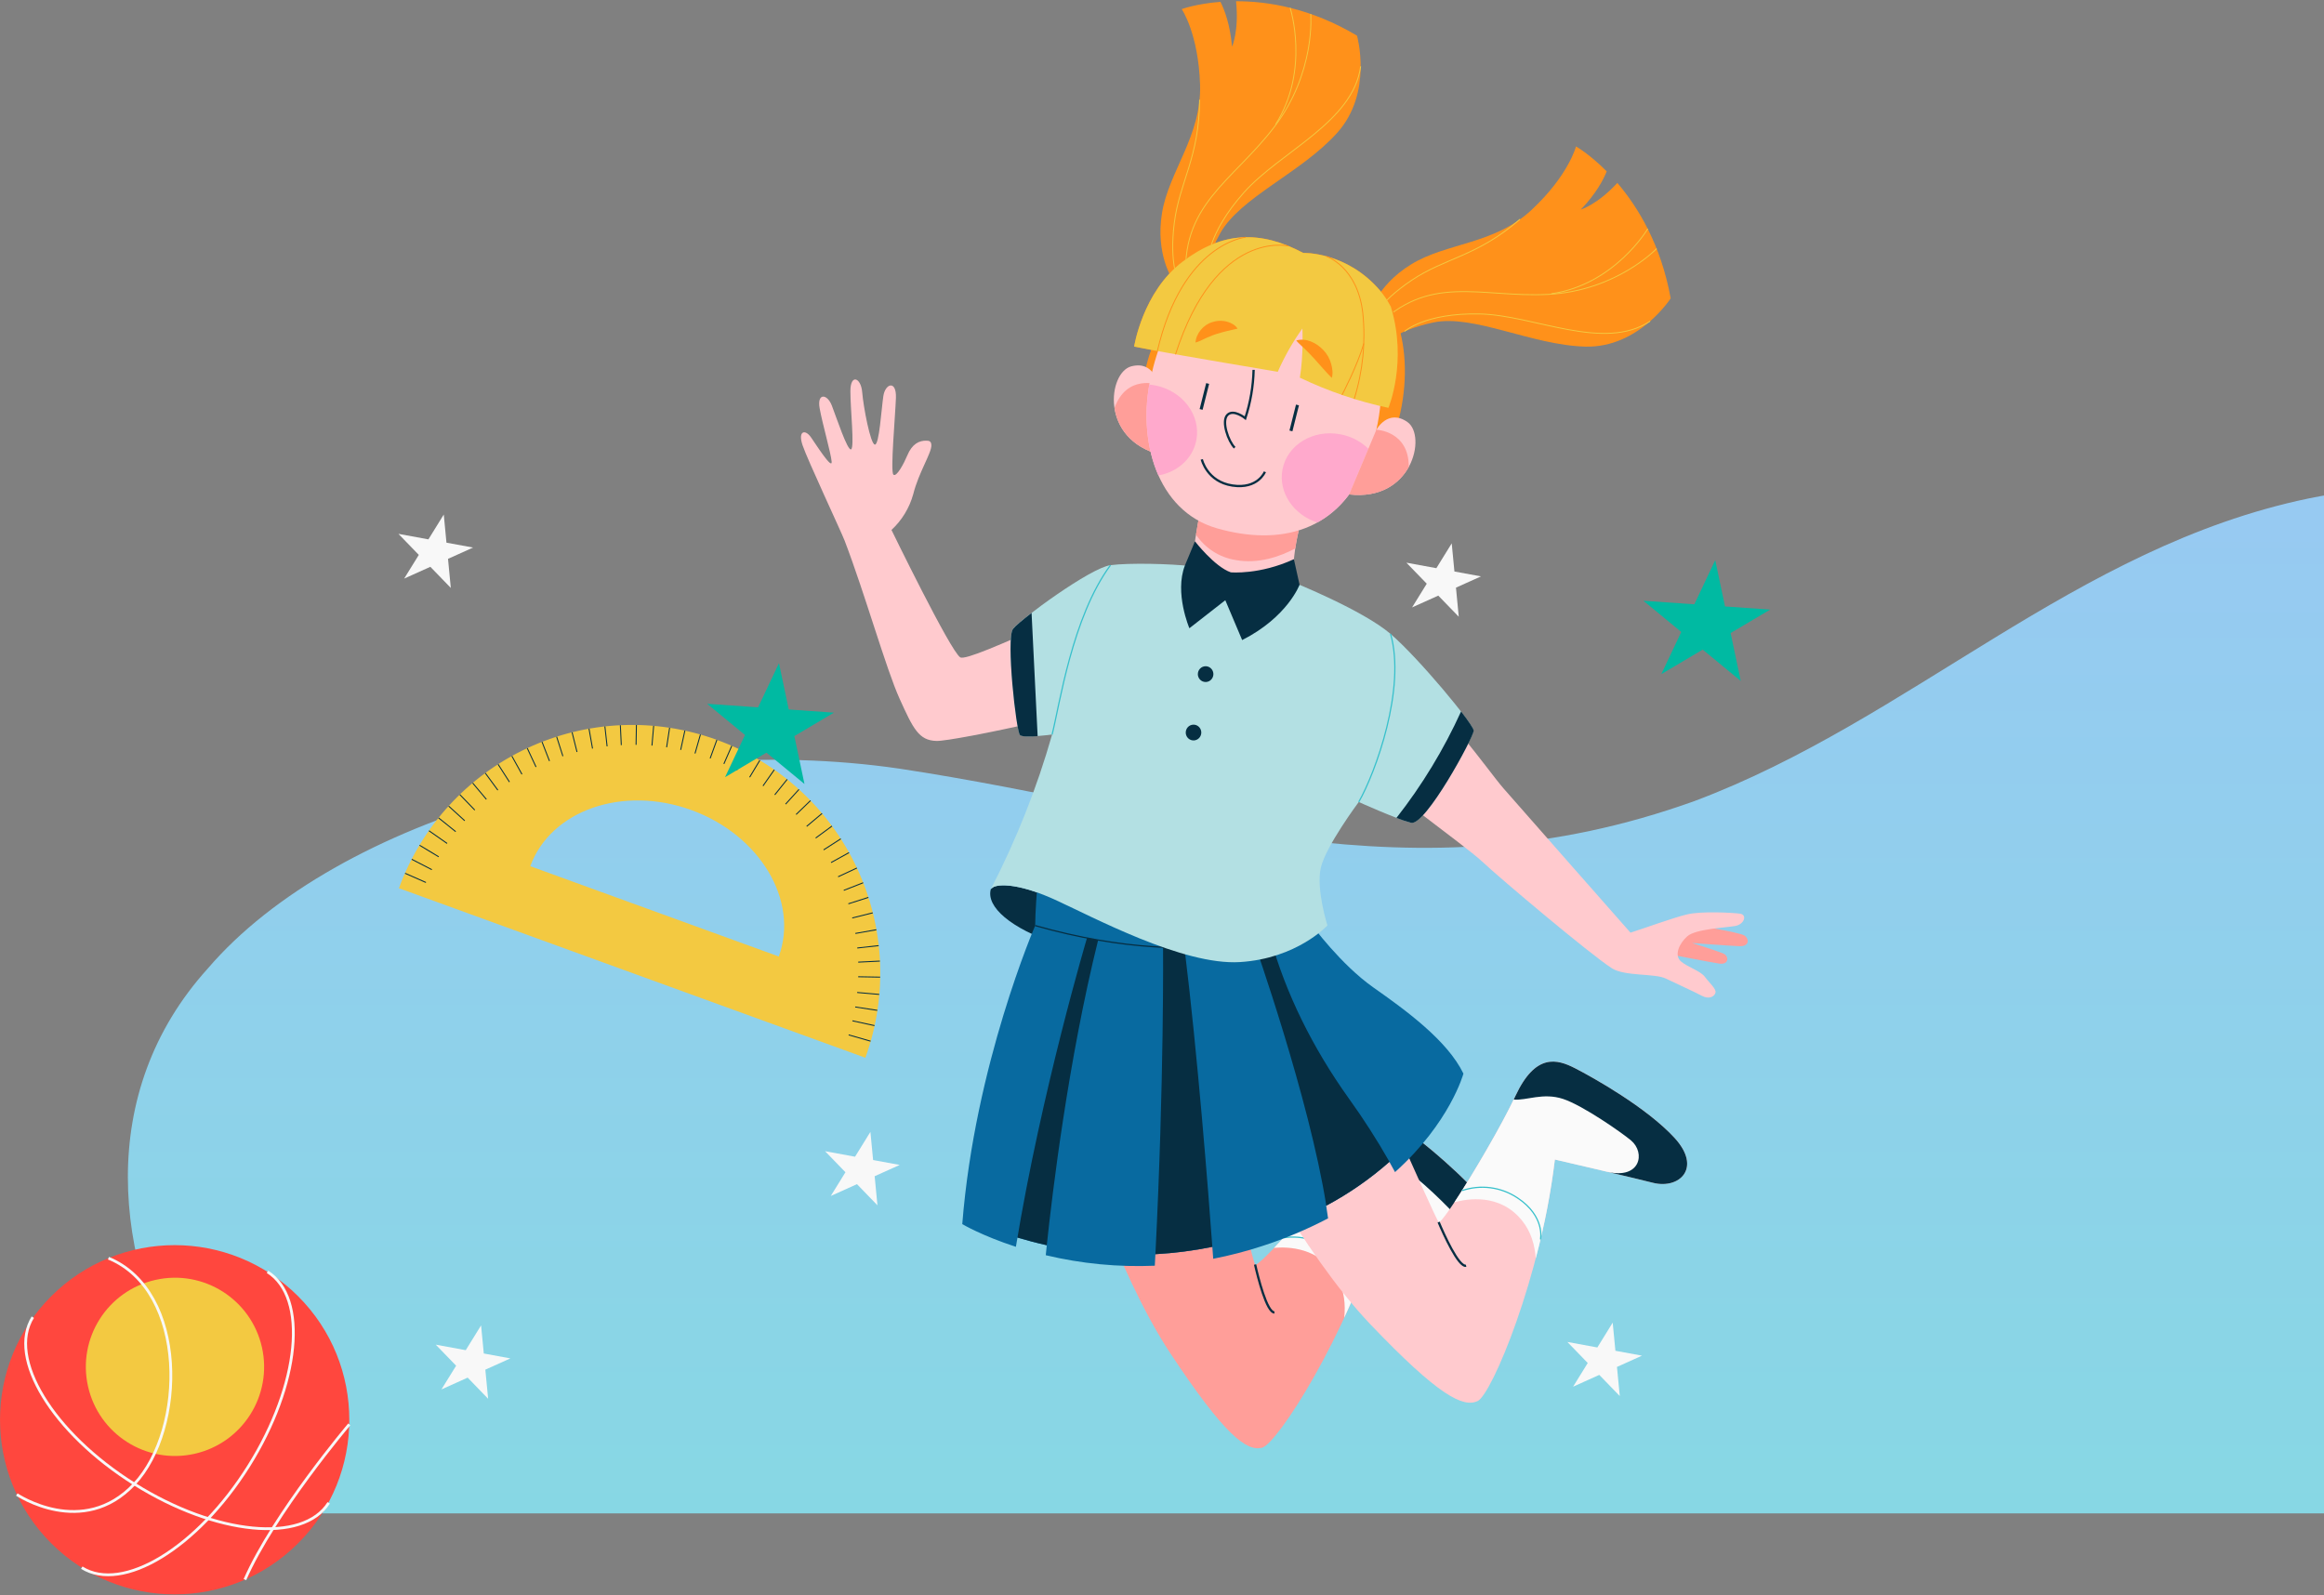 <svg width="670" height="460" viewBox="0 0 670 460" fill="none" xmlns="http://www.w3.org/2000/svg">
<rect x="0" y="0" width="670" height="460" fill="#808080" stroke="none"/>
<path d="M679.865 436.357H80.785C69.805 422.621 61.002 409.416 54.919 400.732C32.511 363.357 27.518 315.067 59.913 279.243C97.287 235.635 184.502 210.715 259.265 221.619C341.503 234.074 406.294 260.555 488.532 230.963C550.826 207.604 598.236 157.753 665.46 143.738C670.187 142.777 674.996 141.982 679.865 141.357V436.357Z" fill="url(#paint0_linear_5009_67320)"/>
<g clip-path="url(#clip0_5009_67320)">
<path d="M85.957 444.964C105.62 425.301 105.62 393.422 85.957 373.759C66.295 354.096 34.415 354.096 14.752 373.759C-4.91 393.422 -4.91 425.301 14.752 444.964C34.415 464.626 66.295 464.626 85.957 444.964Z" fill="#FF473E"/>
<g style="mix-blend-mode:soft-light">
<path d="M56.074 419.178C69.92 416.069 78.625 402.325 75.517 388.478C72.408 374.632 58.664 365.927 44.817 369.035C30.971 372.144 22.266 385.888 25.374 399.735C28.483 413.581 42.227 422.286 56.074 419.178Z" fill="#F3C941"/>
</g>
<path d="M77.113 366.706C88.891 374.097 86.462 399.179 71.68 422.736C56.899 446.293 35.374 459.397 23.576 452.007" stroke="#F8F8F8" stroke-width="0.802" stroke-miterlimit="10"/>
<path d="M94.761 433.319C87.37 445.097 62.288 442.663 38.731 427.887C15.175 413.11 2.07 391.58 9.46 379.782" stroke="#F8F8F8" stroke-width="0.802" stroke-miterlimit="10"/>
<path d="M4.844 430.909C4.844 430.909 23.853 443.742 38.731 427.887C53.61 412.032 54.105 372.173 31.268 362.776" stroke="#F8F8F8" stroke-width="0.802" stroke-miterlimit="10"/>
<path d="M100.694 410.691C100.694 410.691 79.071 436.191 70.607 455.457" stroke="#F8F8F8" stroke-width="0.802" stroke-miterlimit="10"/>
</g>
<g clip-path="url(#clip1_5009_67320)">
<path d="M206.672 213.322C188.845 206.842 169.174 207.708 151.985 215.73C134.795 223.751 121.496 238.272 115.011 256.097L249.481 304.983C255.959 287.151 255.089 267.477 247.06 250.287C239.032 233.097 224.504 219.8 206.672 213.322V213.322ZM152.876 249.753C158.742 233.643 179.541 226.371 199.317 233.565C219.094 240.759 230.388 259.675 224.521 275.785L152.876 249.753Z" fill="#F3C941"/>
<path d="M204.734 218.666L206.673 213.322" stroke="#062E42" stroke-width="0.278" stroke-miterlimit="10"/>
<path d="M241.626 252.797L247.037 250.275" stroke="#062E42" stroke-width="0.278" stroke-miterlimit="10"/>
<path d="M152.009 215.733L154.537 221.144" stroke="#062E42" stroke-width="0.278" stroke-miterlimit="10"/>
<path d="M170.819 215.827L169.808 210.111" stroke="#062E42" stroke-width="0.278" stroke-miterlimit="10"/>
<path d="M246.592 269.141L252.653 268.069" stroke="#062E42" stroke-width="0.278" stroke-miterlimit="10"/>
<path d="M219.966 226.605L223.233 221.933" stroke="#062E42" stroke-width="0.278" stroke-miterlimit="10"/>
<path d="M123.672 239.531L128.899 243.192" stroke="#062E42" stroke-width="0.278" stroke-miterlimit="10"/>
<path d="M140.226 230.482L136.271 225.766" stroke="#062E42" stroke-width="0.278" stroke-miterlimit="10"/>
<path d="M232.554 238.27L236.999 234.537" stroke="#062E42" stroke-width="0.278" stroke-miterlimit="10"/>
<path d="M187.957 214.972L188.451 209.289" stroke="#062E42" stroke-width="0.278" stroke-miterlimit="10"/>
<path d="M247.12 286.162L253.475 286.718" stroke="#062E42" stroke-width="0.278" stroke-miterlimit="10"/>
<path d="M212.406 222.021L215.011 216.966" stroke="#062E42" stroke-width="0.278" stroke-miterlimit="10"/>
<path d="M118.705 247.759L124.499 250.748" stroke="#062E42" stroke-width="0.278" stroke-miterlimit="10"/>
<path d="M244.581 260.592L250.348 258.747" stroke="#062E42" stroke-width="0.278" stroke-miterlimit="10"/>
<path d="M160.481 212.417L162.275 218.027" stroke="#062E42" stroke-width="0.278" stroke-miterlimit="10"/>
<path d="M179.119 214.838L178.846 209.105" stroke="#062E42" stroke-width="0.278" stroke-miterlimit="10"/>
<path d="M247.415 277.413L253.664 277.113" stroke="#062E42" stroke-width="0.278" stroke-miterlimit="10"/>
<path d="M226.477 231.86L230.343 227.61" stroke="#062E42" stroke-width="0.278" stroke-miterlimit="10"/>
<path d="M129.349 232.426L133.982 236.643" stroke="#062E42" stroke-width="0.278" stroke-miterlimit="10"/>
<path d="M146.876 225.477L143.598 220.372" stroke="#062E42" stroke-width="0.278" stroke-miterlimit="10"/>
<path d="M237.448 245.042L242.393 241.859" stroke="#062E42" stroke-width="0.278" stroke-miterlimit="10"/>
<path d="M196.24 216.211L197.445 210.655" stroke="#062E42" stroke-width="0.278" stroke-miterlimit="10"/>
<path d="M245.754 294.328L252.114 295.712" stroke="#062E42" stroke-width="0.278" stroke-miterlimit="10"/>
<path d="M208.689 220.249L210.972 215.044" stroke="#062E42" stroke-width="0.278" stroke-miterlimit="10"/>
<path d="M116.778 251.798L122.799 254.442" stroke="#062E42" stroke-width="0.278" stroke-miterlimit="10"/>
<path d="M243.254 256.714L248.853 254.525" stroke="#062E42" stroke-width="0.278" stroke-miterlimit="10"/>
<path d="M156.264 213.911L158.414 219.427" stroke="#062E42" stroke-width="0.278" stroke-miterlimit="10"/>
<path d="M175.024 215.194L174.385 209.455" stroke="#062E42" stroke-width="0.278" stroke-miterlimit="10"/>
<path d="M247.148 273.335L253.314 272.652" stroke="#062E42" stroke-width="0.278" stroke-miterlimit="10"/>
<path d="M223.36 229.171L226.938 224.71" stroke="#062E42" stroke-width="0.278" stroke-miterlimit="10"/>
<path d="M126.444 235.832L131.382 239.787" stroke="#062E42" stroke-width="0.278" stroke-miterlimit="10"/>
<path d="M143.526 227.827L139.91 222.91" stroke="#062E42" stroke-width="0.278" stroke-miterlimit="10"/>
<path d="M235.154 241.632L239.859 238.176" stroke="#062E42" stroke-width="0.278" stroke-miterlimit="10"/>
<path d="M192.184 215.466L193.045 209.844" stroke="#062E42" stroke-width="0.278" stroke-miterlimit="10"/>
<path d="M246.559 290.34L252.925 291.312" stroke="#062E42" stroke-width="0.278" stroke-miterlimit="10"/>
<path d="M216.122 224.099L219.05 219.222" stroke="#062E42" stroke-width="0.278" stroke-miterlimit="10"/>
<path d="M120.955 243.715L126.483 247.037" stroke="#062E42" stroke-width="0.278" stroke-miterlimit="10"/>
<path d="M245.698 264.675L251.614 263.197" stroke="#062E42" stroke-width="0.278" stroke-miterlimit="10"/>
<path d="M164.93 211.15L166.347 216.816" stroke="#062E42" stroke-width="0.278" stroke-miterlimit="10"/>
<path d="M183.374 214.755L183.474 209.033" stroke="#062E42" stroke-width="0.278" stroke-miterlimit="10"/>
<path d="M247.42 281.629L253.736 281.74" stroke="#062E42" stroke-width="0.278" stroke-miterlimit="10"/>
<path d="M229.516 234.843L233.66 230.832" stroke="#062E42" stroke-width="0.278" stroke-miterlimit="10"/>
<path d="M132.571 229.104L136.876 233.565" stroke="#062E42" stroke-width="0.278" stroke-miterlimit="10"/>
<path d="M150.481 223.255L147.57 218" stroke="#062E42" stroke-width="0.278" stroke-miterlimit="10"/>
<path d="M239.593 248.703L244.77 245.831" stroke="#062E42" stroke-width="0.278" stroke-miterlimit="10"/>
<path d="M200.367 217.25L201.934 211.783" stroke="#062E42" stroke-width="0.278" stroke-miterlimit="10"/>
<path d="M244.665 298.389L250.981 300.2" stroke="#062E42" stroke-width="0.278" stroke-miterlimit="10"/>
</g>
<g clip-path="url(#clip2_5009_67320)">
<path d="M478.945 194.377L494.495 161.497L501.845 196.337L473.785 173.217L510.335 175.767L478.945 194.377Z" fill="#00BAA2"/>
<path d="M209.025 224.087L224.575 191.217L231.925 226.047L203.865 202.927L240.415 205.477L209.025 224.087Z" fill="#00BAA2"/>
<path d="M407.095 175.137L418.525 156.667L420.555 177.827L405.455 162.237L426.965 166.187L407.095 175.137Z" fill="#F8F8F8"/>
<path d="M453.515 399.827L464.935 381.357L466.975 402.527L451.865 386.927L473.385 390.877L453.515 399.827Z" fill="#F8F8F8"/>
<path d="M127.265 400.617L138.695 382.147L140.725 403.307L125.625 387.707L147.135 391.667L127.265 400.617Z" fill="#F8F8F8"/>
<path d="M239.515 344.827L250.935 326.357L252.965 347.527L237.865 331.927L259.385 335.887L239.515 344.827Z" fill="#F8F8F8"/>
<path d="M116.515 166.827L127.935 148.357L129.965 169.517L114.865 153.927L136.385 157.877L116.515 166.827Z" fill="#F8F8F8"/>
</g>
<path d="M374.428 152.92C373.254 157.805 372.692 162.821 372.756 167.849C372.756 167.849 366.632 174.921 354.945 172.394C343.258 169.867 343.438 163.271 343.438 163.271C343.438 163.271 344.343 156.503 345.481 150.134L374.428 152.92Z" fill="#FFCACE"/>
<path d="M356.182 161.468C353.894 161.098 351.704 160.258 349.746 159C347.789 157.743 346.104 156.093 344.795 154.153C345.007 152.832 345.242 151.466 345.481 150.111L374.428 152.92C374.428 152.92 373.884 155.032 373.415 158.14C369.035 160.457 362.758 162.696 356.182 161.468Z" fill="#FF9E99"/>
<path d="M406.814 76.235C417.035 69.937 430.852 70.518 441.569 60.499C452.286 50.48 454.351 42.219 454.351 42.219C454.351 42.219 458.268 44.431 463.204 49.407C462.229 51.862 460.131 55.843 455.74 60.427C455.74 60.427 460.507 59.006 466.272 52.747C472.265 59.763 478.857 70.579 481.652 86.016C481.652 86.016 472.483 100.343 457.037 99.939C441.591 99.535 424.82 90.539 413.221 92.978C401.621 95.416 398.652 99.889 398.652 99.889L394.479 91.164C394.479 91.164 396.592 82.5 406.814 76.235Z" fill="#FF911A"/>
<path d="M477.598 71.679C477.598 71.679 466.048 83.843 446.396 84.877C426.743 85.911 411.749 78.507 396.233 94.83" stroke="#F3C941" stroke-width="0.26" stroke-miterlimit="10"/>
<path d="M475.038 65.973C475.038 65.973 465.481 82.085 447.219 84.7" stroke="#F3C941" stroke-width="0.26" stroke-miterlimit="10"/>
<path d="M438.218 63.208C425.828 73.99 416.686 74.267 406.933 80.83C397.181 87.393 395.203 92.674 395.203 92.674" stroke="#F3C941" stroke-width="0.26" stroke-miterlimit="10"/>
<path d="M475.746 92.602C462.305 101.487 442.244 90.838 426.52 90.517C410.796 90.196 404.928 95.56 404.928 95.56" stroke="#F3C941" stroke-width="0.26" stroke-miterlimit="10"/>
<path d="M335.01 61.372C336.987 49.407 346.451 39.172 345.972 24.387C345.492 9.602 340.687 2.63 340.687 2.63C340.687 2.63 344.904 1.07 351.85 0.534C353.044 2.889 354.645 7.097 355.196 13.472C355.196 13.472 357.25 8.878 356.345 0.357C365.504 0.329 377.872 2.336 391.215 10.277C391.215 10.277 395.911 26.682 385.521 38.282C375.131 49.883 357.479 56.883 351.703 67.388C345.928 77.894 347.345 83.102 347.345 83.102L338.082 80.609C338.082 80.609 333.026 73.338 335.01 61.372Z" fill="#FF911A"/>
<path d="M377.877 4.028C377.877 4.028 379.397 20.848 367.335 36.651C355.272 52.454 339.951 59.111 341.989 81.692" stroke="#F3C941" stroke-width="0.26" stroke-miterlimit="10"/>
<path d="M371.944 2.265C371.944 2.265 377.724 20.135 367.743 35.877" stroke="#F3C941" stroke-width="0.26" stroke-miterlimit="10"/>
<path d="M345.83 28.755C345.781 45.315 340.016 52.531 338.54 64.297C337.063 76.064 339.706 81.051 339.706 81.051" stroke="#F3C941" stroke-width="0.26" stroke-miterlimit="10"/>
<path d="M392.272 19.118C390.12 35.252 369.073 43.712 358.557 55.578C348.042 67.444 348.205 75.483 348.205 75.483" stroke="#F3C941" stroke-width="0.26" stroke-miterlimit="10"/>
<path d="M375.72 72.917C375.72 72.917 388.213 72.475 397.867 83.766C407.522 95.057 407.707 118.827 396.565 136.847L327.861 120.701C327.861 120.701 329.196 107.984 331.877 100.873L326.973 99.928C326.973 99.928 329.409 84.175 340.943 75.417C352.477 66.658 363.412 66.393 375.72 72.917Z" fill="#FF911A"/>
<path d="M333.783 110.892C333.783 110.892 332.797 103.931 326.156 105.623C319.514 107.315 316.894 126.634 334.628 131.163L333.783 110.892Z" fill="#FFCACE"/>
<path d="M321.318 117.605C322.135 123.134 325.927 128.934 334.644 131.163L333.783 110.892C333.783 110.892 324.854 107.824 321.318 117.605Z" fill="#FF9E99"/>
<path d="M372.941 78.087C399.703 83.843 402.171 110.931 394.32 132.401C386.469 153.871 368.446 157.344 350.902 152.345C333.359 147.347 327.921 126.667 331.659 109.289C335.505 91.413 345.655 72.215 372.941 78.087Z" fill="#FFCACE"/>
<path d="M361.412 106.646C361.301 111.387 360.493 116.086 359.015 120.585C359.015 120.585 355.604 117.82 353.839 119.651C352.074 121.481 354.144 127.303 355.953 129.089" stroke="#062E42" stroke-width="0.658" stroke-miterlimit="10"/>
<path d="M374.058 116.764L372.173 124.245" stroke="#062E42" stroke-width="0.879" stroke-miterlimit="10"/>
<path d="M348.162 110.572L346.277 118.053" stroke="#062E42" stroke-width="0.879" stroke-miterlimit="10"/>
<path d="M364.665 136.034C364.665 136.034 362.665 141.099 355.304 139.993C347.944 138.887 346.473 132.457 346.473 132.457" stroke="#062E42" stroke-width="0.658" stroke-miterlimit="10"/>
<path d="M386.524 125.241C389.828 125.861 392.847 127.546 395.132 130.046C394.876 130.836 394.587 131.622 394.32 132.401C391.013 141.447 385.897 147.303 379.768 150.648C372.886 148.436 368.484 141.95 369.732 135.365C371.099 128.21 378.613 123.687 386.524 125.241Z" fill="#FFA9CC"/>
<path d="M331.326 110.887C331.902 110.937 332.475 111.016 333.043 111.125C340.954 112.678 346.266 119.734 344.909 126.883C343.896 132.224 339.461 136.106 333.969 137.09C330.504 129.283 329.746 119.739 331.326 110.887Z" fill="#FFA9CC"/>
<path d="M396.805 123.903C396.805 123.903 400.15 117.743 405.762 121.691C411.374 125.639 407.118 144.671 388.959 142.558L396.805 123.903Z" fill="#FFCACE"/>
<path d="M406.138 134.652C403.452 139.528 397.889 143.603 388.959 142.564L396.805 123.903C396.805 123.903 406.23 124.229 406.138 134.652Z" fill="#FF9E99"/>
<path d="M340.937 75.439C352.466 66.68 363.412 66.393 375.719 72.94C375.719 72.94 388.213 72.497 397.867 83.788C399.076 85.213 400.118 86.775 400.973 88.444C405.833 104.346 400.275 117.599 400.275 117.599C391.459 115.718 382.89 112.795 374.744 108.891C375.834 102.493 375.48 94.708 375.48 94.708C372.689 98.609 370.308 102.796 368.375 107.199C368.375 107.199 339.978 102.438 331.871 100.879L326.967 99.933C326.967 99.933 329.403 84.197 340.937 75.439Z" fill="#F3C941"/>
<path d="M382.394 73.907C382.394 73.907 391.389 76.888 392.893 90.302C393.749 98.623 392.907 107.035 390.419 115.012" stroke="#FF911A" stroke-width="0.26" stroke-miterlimit="10"/>
<path d="M386.899 113.867C386.899 113.867 391.307 105.524 393.176 99.043" stroke="#FF911A" stroke-width="0.26" stroke-miterlimit="10"/>
<path d="M371.454 70.933C371.454 70.933 350.565 65.84 338.894 102.173" stroke="#FF911A" stroke-width="0.26" stroke-miterlimit="10"/>
<path d="M359.113 68.406C359.113 68.406 340.959 69.993 333.658 101.227" stroke="#FF911A" stroke-width="0.26" stroke-miterlimit="10"/>
<path d="M383.936 108.957C384.372 107.697 384.105 106.193 383.778 104.949C383.373 103.44 382.597 102.06 381.522 100.94C379.572 98.872 376.57 97.346 373.693 98.175C374.45 99.076 375.398 99.834 376.215 100.647C377.033 101.46 377.981 102.4 378.814 103.323C380.52 105.192 382.143 107.16 383.936 108.957Z" fill="#FF911A"/>
<path d="M356.781 94.752C356.176 93.746 354.945 93.094 353.877 92.784C352.433 92.37 350.899 92.407 349.475 92.889C347.001 93.597 344.806 96.129 344.669 98.772C345.599 98.476 346.499 98.094 347.361 97.633C347.862 97.379 348.412 97.174 348.935 96.964C349.48 96.713 350.041 96.499 350.614 96.323C352.646 95.676 354.705 95.206 356.781 94.752Z" fill="#FF911A"/>
<path d="M487.111 266.502C487.111 266.502 501.479 268.775 502.912 269.742C504.345 270.71 504.399 272.938 501.419 272.817C498.439 272.695 487.798 271.893 487.798 271.893C487.798 271.893 495.344 274.249 496.919 274.984C498.493 275.72 498.499 278.263 495.611 277.826C492.723 277.389 480.639 275.017 480.639 275.017L487.111 266.502Z" fill="#FF9E99"/>
<path d="M470.063 268.913C475.059 267.315 482.213 264.661 486.359 263.655C490.506 262.648 499.436 263.152 501.615 263.439C503.794 263.727 502.906 266.508 500.253 266.989C497.599 267.47 488.811 267.835 486.425 269.969C484.038 272.103 482.644 275.46 484.561 277.157C486.479 278.855 490.25 279.922 491.524 281.669C492.799 283.416 494.859 285.119 494.565 286.231C494.27 287.342 492.723 288.221 490.658 287.126C488.272 285.855 483.412 283.687 480.257 282.15C477.103 280.613 468.391 281.542 464.718 279.192C458.404 275.145 432.453 253.26 427.288 248.405C422.123 243.55 395.688 224.955 392.495 220.073C389.302 215.191 387.047 182.165 401.937 193.079C416.827 203.994 428.563 221.693 433.494 227.361C438.425 233.028 470.063 268.913 470.063 268.913Z" fill="#FFCACE"/>
<path d="M257.01 152.799C260.018 150.023 262.193 146.443 263.287 142.47C264.878 136.133 268.599 130.615 268.512 128.337C268.468 127.159 267.804 127.082 267.144 127.06C265.047 126.988 262.949 127.945 261.544 131.367C260.732 133.336 258.476 137.731 257.561 136.847C256.645 135.962 258.106 119.96 258.291 114.73C258.476 109.499 255.218 110.577 254.668 114.177C254.117 117.776 253.491 128.293 252.221 128.193C250.952 128.094 248.914 117.356 248.571 113.11C248.228 108.863 245.171 107.663 245.166 112.794C245.16 117.926 246.381 128.956 245.373 129.554C244.365 130.151 241.15 120.397 239.815 116.941C238.481 113.486 235.517 113.27 236.29 117.666C237.064 122.062 239.559 130.643 239.761 133.098C239.963 135.553 235.489 128.536 233.817 126.109C232.144 123.682 229.97 124.185 231.365 128.348C232.76 132.512 242.518 153.313 243.504 155.89C249.421 171.371 255.441 192.836 259.353 201.473C263.265 210.109 264.878 213.499 269.972 213.637C275.066 213.775 321.154 203.972 331.402 198.885C341.651 193.798 341.035 169.691 330.858 169.724C320.68 169.757 279.643 191.288 276.826 189.524C274.009 187.76 257.01 152.799 257.01 152.799Z" fill="#FFCACE"/>
<path d="M309.19 325.876C309.19 325.876 321.519 366.156 337.319 390.07C353.12 413.984 359.424 418.524 363.826 417.429C368.228 416.334 388.256 385.11 397.971 352.886C397.971 352.886 417.519 361.346 424.635 364.586C431.751 367.826 439.389 362.999 432.987 352.93C426.585 342.861 412.943 331.582 408.29 328.049C403.637 324.515 397.867 321.662 390 332.804C382.132 343.945 362.649 365.775 361.832 364.619C361.014 363.463 346.576 303.206 346.576 303.206L309.19 325.876Z" fill="#FF9E99"/>
<path d="M367.286 359.803C373.824 352.947 384.617 340.379 389.984 332.782C397.851 321.64 403.604 324.488 408.274 328.026C412.943 331.565 426.575 342.856 432.971 352.908C439.368 362.96 431.734 367.837 424.619 364.564C417.503 361.29 397.955 352.864 397.955 352.864C395.112 362.132 391.629 371.186 387.532 379.957C387.951 376.192 387.575 372.144 385.538 368.451C380.585 359.471 370.974 359.449 367.286 359.803Z" fill="#FAFAFA"/>
<path d="M370.01 356.884C372.779 356.468 375.606 356.7 378.273 357.563C380.941 358.425 383.379 359.895 385.401 361.86C392.424 368.6 389.831 374.832 389.831 374.832" stroke="#37C0CB" stroke-width="0.348" stroke-miterlimit="10"/>
<path d="M389.978 332.793C397.845 321.651 403.599 324.499 408.268 328.037C412.937 331.576 426.569 342.867 432.965 352.919C439.362 362.971 431.729 367.848 424.613 364.575C421.785 363.286 416.985 361.18 412.256 359.101C421.192 362.971 424.057 355.7 420.532 351.426C418.456 348.91 408.682 339.007 403.321 336.094C397.96 333.18 392.882 334.7 389.291 333.727C389.531 333.412 389.76 333.091 389.978 332.793Z" fill="#062E42"/>
<path d="M361.837 364.597C362.654 368.208 365.199 378.42 367.422 378.42" stroke="#062E42" stroke-width="0.658" stroke-miterlimit="10"/>
<path d="M356.187 323.763C356.187 323.763 375.355 361.18 395.094 381.865C414.833 402.55 421.824 405.878 425.97 403.982C430.116 402.085 444.347 367.771 448.265 334.313C448.265 334.313 468.968 339.112 476.553 341.02C484.137 342.928 490.795 336.796 482.731 328.037C474.667 319.279 459.265 310.648 454.067 307.988C448.869 305.329 442.691 303.565 436.899 315.967C431.108 328.369 415.76 353.35 414.752 352.355C413.744 351.36 388.959 294.674 388.959 294.674L356.187 323.763Z" fill="#FFCACE"/>
<path d="M419.296 346.671C424.559 338.737 432.949 324.427 436.899 315.984C442.691 303.598 448.886 305.351 454.067 308.005C459.248 310.659 474.673 319.301 482.731 328.054C490.789 336.807 484.126 342.95 476.552 341.037C468.979 339.124 448.265 334.33 448.265 334.33C447.089 343.956 445.246 353.486 442.751 362.85C442.5 359.068 441.421 355.158 438.773 351.891C432.333 343.94 422.859 345.654 419.296 346.671Z" fill="#FAFAFA"/>
<path d="M421.475 343.298C424.126 342.388 426.948 342.104 429.723 342.468C432.499 342.833 435.157 343.835 437.493 345.399C445.584 350.768 444.118 357.37 444.118 357.37" stroke="#37C0CB" stroke-width="0.348" stroke-miterlimit="10"/>
<path d="M436.899 315.984C442.691 303.598 448.886 305.351 454.067 308.005C459.248 310.659 474.673 319.301 482.731 328.054C490.789 336.807 484.126 342.95 476.552 341.037C473.545 340.279 468.467 339.063 463.433 337.88C472.913 340.091 474.449 332.4 470.232 328.834C467.748 326.733 456.393 318.748 450.618 316.852C444.843 314.955 440.103 317.36 436.398 317.045C436.567 316.686 436.736 316.326 436.899 315.984Z" fill="#062E42"/>
<path d="M414.752 352.372C416.19 355.778 420.489 365.393 422.668 364.956" stroke="#062E42" stroke-width="0.658" stroke-miterlimit="10"/>
<path d="M285.653 256.356L286.503 255.715C288.747 254.747 294.713 255.134 303.937 259.331C314.834 264.307 340.986 278.429 357.468 277.395L358.181 277.34C314.763 281.089 282.771 266.652 285.653 256.356Z" fill="#062E42"/>
<path d="M301.785 359.04C298.724 358.354 295.896 357.591 293.319 356.828L292.877 359.493C283.07 356.314 277.42 352.952 277.42 352.952C281.038 306.954 298.435 266.895 298.435 266.895C298.522 258.601 300.015 245.928 300.015 245.928C300.015 245.928 342.512 252.906 377.926 248.919L378.166 266.652C378.166 266.652 386.529 278.092 395.884 284.677C405.239 291.262 417.269 299.965 421.9 309.559C421.9 309.559 418.086 323.658 402.183 337.951C401.725 337.089 401.18 336.103 400.548 334.993C394.978 339.908 388.866 344.152 382.334 347.639C382.53 348.883 382.705 350.094 382.879 351.288C376.795 354.482 370.456 357.149 363.93 359.261C359.286 360.781 354.555 362.011 349.764 362.944C349.687 361.91 349.606 360.771 349.513 359.51C344.098 360.611 338.612 361.319 333.097 361.628C333.043 362.734 332.986 363.839 332.928 364.945C322.362 365.392 311.786 364.372 301.491 361.915C301.573 361.064 301.671 360.118 301.785 359.04Z" fill="#086AA0"/>
<path d="M378.182 266.63C378.182 266.63 349.655 281.42 298.429 266.873" stroke="#062E42" stroke-width="0.348" stroke-miterlimit="10"/>
<path d="M366.277 270.583C370.674 286.402 378.4 302.1 388.921 316.802C393.128 322.646 397.02 328.717 400.58 334.988C395.011 339.903 388.899 344.146 382.366 347.633C377.463 316.642 361.51 271.573 361.51 271.573L366.277 270.583Z" fill="#062E42"/>
<path d="M400.586 335.004C401.213 336.11 401.747 337.1 402.221 337.957C401.747 337.089 401.213 336.11 400.586 335.004Z" fill="#062E42"/>
<path d="M335.304 273.126L341.477 273.276C345.291 304.24 348.342 343.365 349.578 360.339C349.578 360.069 349.535 359.787 349.513 359.505C344.098 360.606 338.612 361.313 333.097 361.622V361.683C335.652 311.262 335.304 273.126 335.304 273.126Z" fill="#062E42"/>
<path d="M349.584 360.439C349.584 360.704 349.622 360.992 349.638 361.224C349.622 360.992 349.606 360.715 349.584 360.439Z" fill="#062E42"/>
<path d="M349.763 362.938C349.725 362.429 349.687 361.899 349.649 361.34C349.687 361.893 349.725 362.446 349.763 362.938Z" fill="#062E42"/>
<path d="M313.379 270.45L316.594 271.042C307.942 305.826 303.354 344.177 301.785 359.04C298.723 358.354 295.896 357.591 293.318 356.828L292.877 359.493C300.271 314.502 313.379 270.45 313.379 270.45Z" fill="#062E42"/>
<path d="M372.734 167.827C372.734 167.827 392.833 175.878 400.869 182.756C408.906 189.635 424.782 208.744 424.804 210.635C424.826 212.526 410.873 238.242 406.775 237.214C402.678 236.185 391.722 231.242 391.722 231.242C391.722 231.242 382.198 244.004 380.787 250.202C379.376 256.4 382.694 266.834 382.694 266.834C382.694 266.834 373.976 276.361 357.49 277.395C341.003 278.429 314.883 264.279 303.959 259.331C293.035 254.382 286.688 254.73 285.653 256.356C293.006 242.138 298.925 227.204 303.322 211.779C303.322 211.779 295.149 212.946 294.06 211.906C292.97 210.867 289.979 184.022 292.06 181.307C294.141 178.593 314.328 163.735 320.146 162.956C325.426 162.254 337.527 162.53 343.444 163.249L372.734 167.827Z" fill="#B3E0E3"/>
<path d="M391.721 231.242C396.532 222.849 405.402 198.476 400.891 182.756" stroke="#37C0CB" stroke-width="0.348" stroke-miterlimit="10"/>
<path d="M303.322 211.779C305.501 203.154 309.097 177.935 320.141 162.956" stroke="#37C0CB" stroke-width="0.348" stroke-miterlimit="10"/>
<path d="M421.224 205.128C423.404 207.975 424.848 210.076 424.853 210.657C424.88 212.537 410.911 238.253 406.803 237.236C405.374 236.844 403.969 236.373 402.591 235.826C409.989 226.386 416.244 216.079 421.224 205.128V205.128Z" fill="#062E42"/>
<path d="M299.148 212.255C296.969 212.421 294.599 212.459 294.054 211.934C292.964 210.894 289.973 184.05 292.054 181.335C292.643 180.567 294.664 178.841 297.399 176.735L299.148 212.255Z" fill="#062E42"/>
<path d="M354.819 165.024C354.819 165.024 363.112 165.798 373.023 161.236L374.657 168.607C374.657 168.607 371.203 177.924 358.11 184.553L353.25 173.063L342.898 181.142C342.898 181.142 338.54 170.951 341.602 163.055L344.5 156.078C344.5 156.078 350.134 163.382 354.819 165.024Z" fill="#062E42"/>
<path d="M345.334 194.395C345.339 194.845 345.476 195.282 345.727 195.653C345.977 196.024 346.33 196.31 346.741 196.477C347.153 196.644 347.603 196.684 348.037 196.591C348.47 196.498 348.866 196.276 349.176 195.955C349.485 195.633 349.693 195.225 349.774 194.784C349.856 194.342 349.806 193.885 349.631 193.472C349.457 193.059 349.166 192.708 348.794 192.463C348.423 192.218 347.989 192.09 347.546 192.095C346.953 192.104 346.387 192.351 345.972 192.782C345.558 193.213 345.328 193.793 345.334 194.395Z" fill="#062E42"/>
<path d="M341.847 211.248C341.854 211.699 341.992 212.137 342.245 212.508C342.498 212.878 342.853 213.164 343.266 213.329C343.68 213.494 344.132 213.531 344.565 213.434C344.999 213.338 345.395 213.113 345.702 212.788C346.01 212.462 346.215 212.052 346.292 211.608C346.369 211.164 346.314 210.707 346.134 210.295C345.955 209.883 345.658 209.535 345.283 209.294C344.908 209.053 344.47 208.931 344.027 208.943C343.437 208.957 342.877 209.208 342.469 209.64C342.06 210.072 341.837 210.65 341.847 211.248Z" fill="#062E42"/>
<defs>
<linearGradient id="paint0_linear_5009_67320" x1="356.699" y1="3.823" x2="356.699" y2="512.1" gradientUnits="userSpaceOnUse">
<stop stop-color="#9FC3F9"/>
<stop offset="1" stop-color="#83DBE0"/>
</linearGradient>
<clipPath id="clip0_5009_67320">
<rect width="101" height="100.713" fill="white" transform="translate(0 359)"/>
</clipPath>
<clipPath id="clip1_5009_67320">
<rect width="138.798" height="96" fill="white" transform="translate(115 209)"/>
</clipPath>
<clipPath id="clip2_5009_67320">
<rect width="466" height="255" fill="white" transform="translate(114.865 148.357)"/>
</clipPath>
</defs>
</svg>

